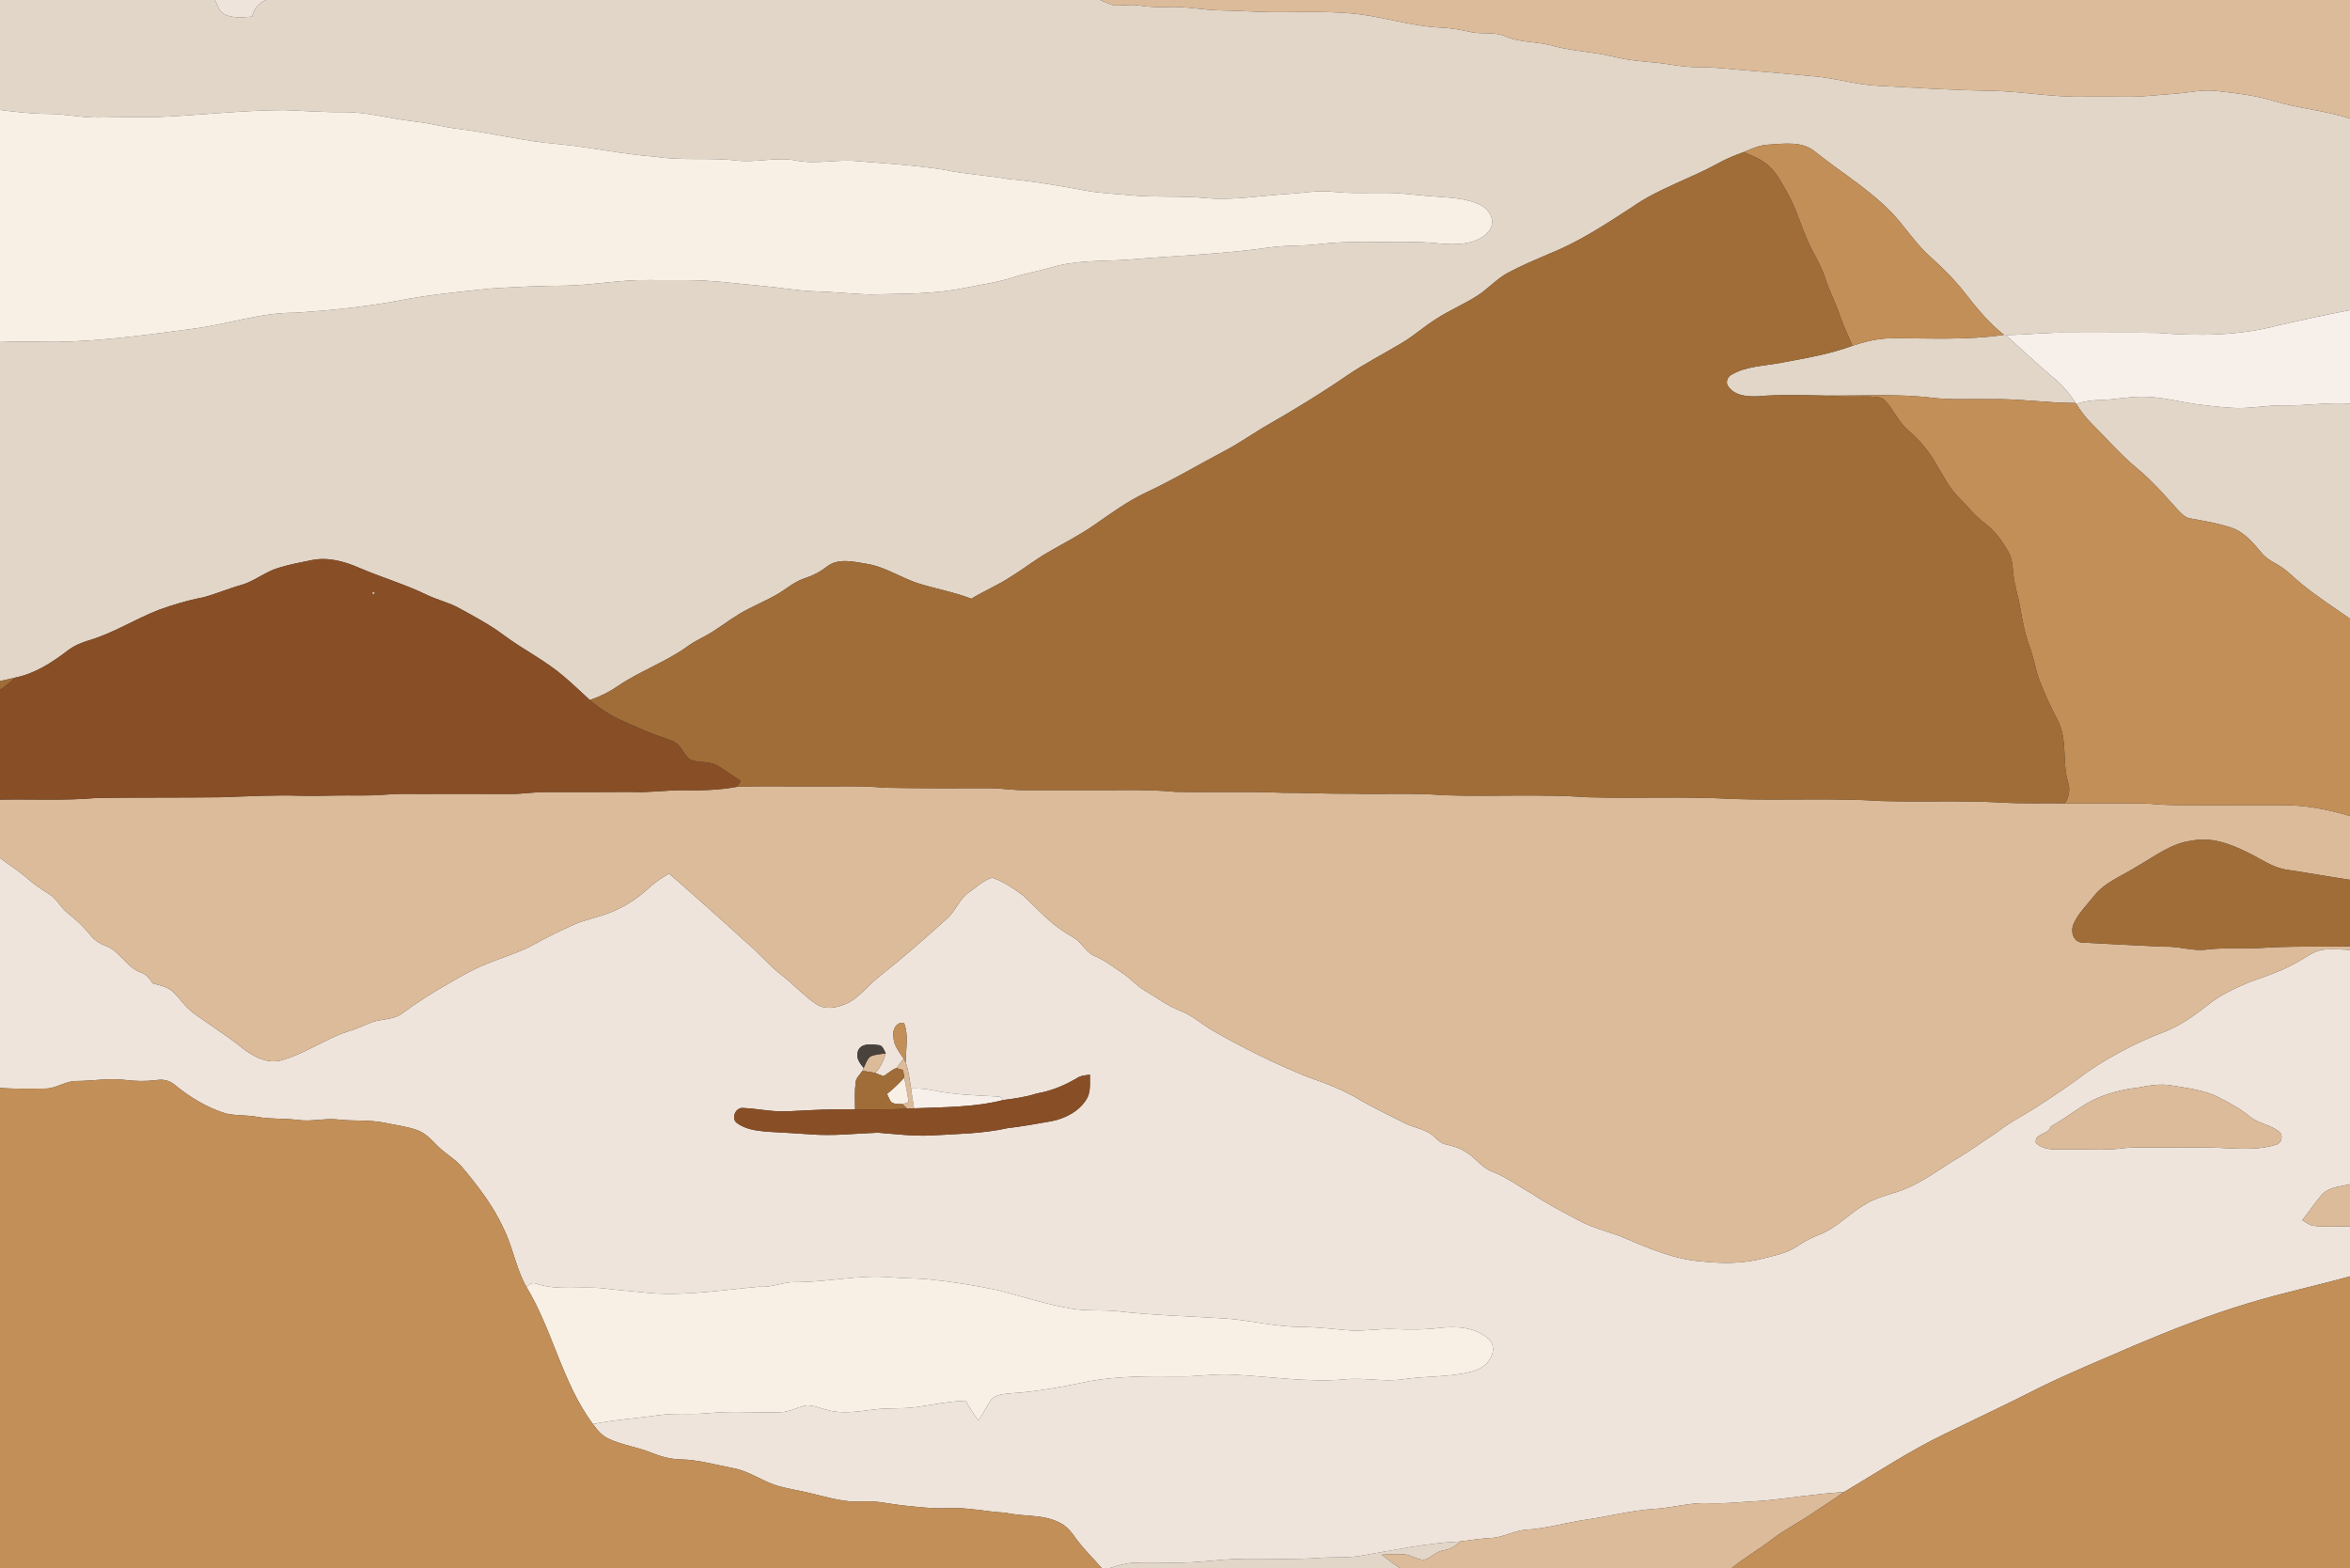 <?xml version="1.0" encoding="UTF-8" ?>
<!DOCTYPE svg PUBLIC "-//W3C//DTD SVG 1.1//EN" "http://www.w3.org/Graphics/SVG/1.1/DTD/svg11.dtd">
<svg width="1250pt" height="834pt" viewBox="0 0 1250 834" version="1.1" xmlns="http://www.w3.org/2000/svg">
<rect x="0" y="0" width="1250" height="834" fill="#333333" stroke="none"/>
<g id="#e2d6c8ff">
<path fill="#e2d6c8" opacity="1.00" d=" M 0.00 0.00 L 114.33 0.00 C 115.81 2.61 116.40 6.22 119.40 7.60 C 123.97 9.85 129.25 9.19 134.15 8.84 C 134.95 4.74 137.67 1.51 141.56 0.00 L 585.28 0.00 C 587.83 1.02 590.27 2.48 593.03 2.91 C 597.36 3.09 601.71 2.14 606.03 2.94 C 611.31 3.81 616.66 3.86 622.00 3.69 C 631.02 3.36 639.91 5.37 648.92 5.51 C 655.98 5.66 663.04 5.95 670.09 6.30 C 686.09 6.81 702.12 5.70 718.09 7.07 C 734.24 8.32 749.74 13.88 765.95 14.65 C 771.41 14.85 776.78 15.82 782.11 17.01 C 788.22 18.42 794.77 16.72 800.66 19.29 C 809.03 23.03 818.49 21.87 827.13 24.69 C 834.27 26.50 841.61 27.27 848.89 28.33 C 853.92 29.05 858.84 30.37 863.83 31.33 C 871.81 32.85 879.98 32.93 887.99 34.26 C 893.27 35.14 898.60 35.77 903.97 35.73 C 913.05 35.68 922.05 36.97 931.09 37.61 C 941.95 38.43 952.79 39.54 963.65 40.46 C 975.58 41.30 987.09 45.09 999.07 45.63 C 1018.71 46.67 1038.35 47.97 1058.03 48.25 C 1075.06 48.47 1091.92 51.87 1108.98 51.41 C 1116.66 51.31 1124.35 51.43 1132.04 51.45 C 1140.05 51.49 1148.02 50.46 1156.01 49.91 C 1163.64 49.46 1171.21 47.47 1178.89 48.37 C 1189.40 49.56 1199.99 50.71 1210.13 53.89 C 1223.20 57.89 1237.04 58.70 1250.00 63.09 L 1250.00 164.95 C 1237.28 167.37 1224.63 170.12 1212.01 172.99 C 1191.20 178.62 1169.38 178.84 1148.02 177.07 C 1132.01 176.81 1115.98 177.12 1099.96 176.96 C 1088.90 176.72 1077.91 178.14 1066.86 178.19 C 1075.43 185.95 1083.86 193.87 1092.72 201.31 C 1097.16 205.04 1100.96 209.48 1104.08 214.36 C 1088.68 214.37 1073.39 211.91 1057.99 212.30 C 1047.93 212.08 1037.84 212.80 1027.83 211.57 C 1008.92 209.29 989.82 210.58 970.83 210.40 C 958.90 210.19 946.94 209.74 935.03 210.76 C 929.50 211.01 922.76 210.55 919.31 205.55 C 917.61 203.58 918.91 200.31 921.09 199.25 C 928.98 194.70 938.34 194.70 947.07 193.01 C 959.98 190.60 973.04 188.48 985.40 183.89 C 992.06 181.70 998.96 179.96 1006.02 179.95 C 1026.01 179.80 1046.13 181.09 1065.99 178.09 C 1057.67 171.69 1051.15 163.44 1044.73 155.25 C 1039.32 148.39 1033.08 142.26 1026.61 136.42 C 1020.77 131.17 1016.12 124.83 1011.20 118.77 C 998.60 103.13 980.91 93.05 965.43 80.65 C 958.62 74.94 949.15 76.40 940.98 76.90 C 936.20 77.06 931.82 79.07 927.49 80.88 C 922.85 82.61 918.22 84.42 913.90 86.85 C 898.93 95.14 882.28 100.22 868.19 110.11 C 854.02 119.31 839.79 128.74 824.00 134.99 C 816.62 138.20 809.17 141.28 802.07 145.09 C 795.90 148.38 791.35 153.89 785.43 157.53 C 778.42 161.96 770.71 165.17 763.78 169.73 C 757.45 173.67 751.91 178.76 745.46 182.53 C 735.65 188.41 725.41 193.60 715.98 200.10 C 702.61 209.26 688.76 217.71 674.70 225.77 C 666.90 230.20 659.64 235.51 651.68 239.66 C 637.73 247.03 624.15 255.12 609.86 261.83 C 599.94 266.44 591.08 272.94 582.14 279.16 C 574.37 284.60 565.87 288.85 557.68 293.61 C 550.75 297.56 544.51 302.56 537.71 306.70 C 531.03 311.22 523.50 314.20 516.67 318.46 C 507.89 315.03 498.57 313.38 489.59 310.62 C 479.78 307.76 471.22 301.49 461.00 299.89 C 453.98 298.74 445.64 296.57 439.58 301.55 C 436.22 304.19 432.42 306.16 428.35 307.45 C 422.45 309.29 417.90 313.63 412.57 316.57 C 406.11 320.21 399.15 322.91 392.83 326.80 C 386.85 330.43 381.41 334.89 375.23 338.20 C 372.22 339.82 369.15 341.36 366.34 343.33 C 354.69 351.92 340.78 356.69 328.81 364.78 C 324.19 368.02 319.10 370.52 313.75 372.33 C 309.19 368.19 304.79 363.88 300.08 359.91 C 290.26 351.39 278.48 345.64 268.09 337.91 C 260.69 332.35 252.50 328.01 244.41 323.56 C 238.82 320.43 232.48 319.05 226.74 316.25 C 215.18 310.65 202.78 307.08 191.01 301.98 C 183.14 298.58 174.36 296.15 165.78 297.93 C 159.82 299.14 153.82 300.23 148.01 302.06 C 141.04 304.15 135.37 309.13 128.35 311.13 C 121.47 313.04 114.89 315.91 107.99 317.75 C 99.94 319.24 92.09 321.61 84.41 324.41 C 71.90 329.22 60.50 336.68 47.59 340.50 C 43.49 341.71 39.46 343.36 36.05 345.99 C 27.60 352.45 18.42 358.41 7.82 360.47 C 5.22 361.09 2.62 361.71 0.00 362.23 L 0.00 181.94 C 10.00 181.46 20.01 181.83 30.01 181.86 C 54.51 181.48 78.79 177.98 103.04 174.82 C 121.10 172.47 138.65 166.21 157.00 166.35 C 175.11 165.17 193.19 163.36 211.06 160.07 C 227.68 156.79 244.56 155.18 261.40 153.43 C 274.60 152.62 287.82 151.96 301.05 151.93 C 315.76 151.69 330.28 148.65 345.01 148.98 C 351.68 149.01 358.34 149.01 365.01 149.00 C 378.77 148.97 392.41 150.94 406.09 152.15 C 415.39 152.95 424.59 154.75 433.94 154.96 C 443.63 155.23 453.27 156.39 462.96 156.60 C 479.68 156.20 496.57 156.56 513.05 153.18 C 521.59 151.36 530.31 150.30 538.64 147.60 C 545.63 145.24 552.95 144.11 560.02 142.03 C 572.66 138.35 585.94 138.99 598.93 138.21 C 624.51 135.99 650.23 135.26 675.67 131.58 C 684.07 130.35 692.61 130.96 701.03 129.91 C 717.94 127.81 735.00 129.07 751.99 128.72 C 762.44 128.47 773.16 131.62 783.41 128.43 C 787.69 127.02 792.38 124.37 793.51 119.65 C 794.51 115.03 791.11 110.71 787.10 108.84 C 780.23 105.58 772.44 105.24 764.98 104.64 C 755.97 104.17 747.03 102.65 737.99 102.59 C 728.34 102.48 718.65 103.05 709.03 102.00 C 700.98 101.10 692.99 102.72 684.98 103.14 C 670.34 104.10 655.70 106.71 641.00 105.32 C 628.01 104.04 614.94 105.14 601.95 103.90 C 593.86 103.09 585.69 102.90 577.68 101.41 C 563.90 98.87 550.08 96.40 536.12 95.18 C 524.79 93.23 513.27 92.68 502.01 90.26 C 486.78 87.86 471.35 86.96 455.99 85.70 C 445.21 84.64 434.38 87.46 423.66 85.42 C 413.04 83.29 402.35 86.64 391.68 85.37 C 377.46 83.65 363.07 85.62 348.88 83.37 C 331.24 82.11 313.95 78.23 296.36 76.56 C 279.04 75.22 262.17 70.80 244.95 68.71 C 236.67 67.76 228.61 65.53 220.33 64.59 C 207.85 63.24 195.66 59.55 183.02 59.64 C 172.32 59.79 161.66 58.92 150.98 58.55 C 127.59 58.62 104.33 61.60 80.97 62.35 C 71.64 62.26 62.31 62.37 52.97 62.53 C 43.92 62.74 35.03 60.58 25.99 60.57 C 17.28 60.58 8.63 59.56 0.00 58.47 L 0.00 0.00 Z" />
<path fill="#e2d6c8" opacity="1.00" d=" M 1117.00 212.75 C 1124.71 212.60 1132.31 210.91 1140.04 211.02 C 1149.51 211.03 1158.68 213.64 1168.01 214.93 C 1174.31 215.81 1180.64 216.49 1187.00 216.90 C 1196.38 217.59 1205.66 215.42 1215.04 215.59 C 1226.72 215.90 1238.32 213.85 1250.00 214.74 L 1250.00 329.08 C 1241.36 323.08 1232.54 317.31 1224.35 310.68 C 1219.92 307.12 1216.07 302.78 1211.01 300.07 C 1207.82 298.36 1204.69 296.38 1202.46 293.47 C 1198.26 288.38 1193.66 283.13 1187.30 280.80 C 1180.06 278.35 1172.50 277.06 1165.00 275.74 C 1162.07 275.25 1160.07 272.89 1158.15 270.87 C 1151.34 263.34 1144.67 255.63 1136.82 249.16 C 1127.89 241.80 1120.34 232.99 1112.17 224.85 C 1109.18 221.86 1106.65 218.45 1104.42 214.88 C 1108.46 213.46 1112.72 212.84 1117.00 212.75 Z" />
<path fill="#e2d6c8" opacity="1.00" d=" M 724.33 827.43 C 741.62 824.48 758.83 820.71 776.40 819.93 C 774.19 822.41 771.34 824.15 768.00 824.57 C 764.06 825.17 761.37 828.50 757.67 829.65 C 753.84 829.71 750.58 827.01 746.79 826.71 C 742.82 826.49 738.86 826.81 734.91 826.90 C 738.07 829.29 741.16 831.82 744.49 834.00 L 590.37 834.00 C 594.48 832.78 598.61 831.41 602.94 831.26 C 613.29 830.78 623.65 831.50 634.00 830.96 C 641.69 830.57 649.34 829.51 657.03 829.22 C 672.16 828.76 687.33 829.74 702.44 828.56 C 709.73 828.11 717.10 828.71 724.33 827.43 Z" />
</g>
<g id="#eee4dbff">
<path fill="#eee4db" opacity="1.00" d=" M 114.33 0.00 L 141.56 0.00 C 137.67 1.51 134.95 4.74 134.15 8.84 C 129.25 9.19 123.97 9.85 119.40 7.60 C 116.40 6.22 115.81 2.61 114.33 0.00 Z" />
<path fill="#eee4db" opacity="1.00" d=" M 0.00 456.35 C 4.63 459.96 9.73 462.95 14.13 466.87 C 17.89 470.21 22.05 473.03 26.32 475.67 C 30.43 478.19 32.36 482.93 36.18 485.81 C 40.48 489.13 44.46 492.85 47.86 497.10 C 49.94 499.87 52.84 501.85 56.08 503.03 C 63.78 505.74 67.17 514.42 74.84 517.21 C 77.75 518.19 79.67 520.58 81.28 523.06 C 84.87 524.08 88.81 524.70 91.71 527.27 C 95.78 530.89 98.56 535.79 103.04 538.98 C 111.35 544.97 120.05 550.42 128.09 556.79 C 134.10 561.68 141.94 566.20 149.94 563.90 C 162.42 560.42 173.04 552.44 185.35 548.54 C 189.11 547.40 192.74 545.88 196.32 544.29 C 201.96 541.68 208.85 542.87 213.97 538.99 C 221.70 533.21 229.92 528.13 238.27 523.30 C 244.46 519.69 250.69 516.10 257.30 513.30 C 266.22 509.50 275.68 506.97 284.19 502.25 C 290.92 498.48 297.88 495.15 304.90 491.95 C 311.39 488.99 318.53 487.92 325.09 485.15 C 332.31 482.22 338.95 477.95 344.70 472.69 C 348.07 469.55 351.86 466.89 355.89 464.66 C 369.73 476.64 383.37 488.85 396.91 501.18 C 403.61 506.71 409.07 513.57 416.00 518.84 C 422.17 523.64 427.47 529.51 433.94 533.93 C 438.66 537.29 444.96 536.16 449.91 533.95 C 457.02 530.84 461.51 524.19 467.52 519.56 C 479.93 509.72 491.89 499.32 503.64 488.69 C 508.30 484.60 510.26 478.19 515.45 474.60 C 519.45 471.85 523.07 468.10 527.87 466.85 C 533.92 468.93 539.31 472.70 544.43 476.48 C 551.30 482.99 557.68 490.16 565.66 495.37 C 568.62 497.34 571.95 498.85 574.44 501.46 C 576.90 504.09 579.04 507.24 582.54 508.61 C 587.92 510.89 592.46 514.58 597.31 517.76 C 601.47 520.50 604.71 524.44 609.04 526.95 C 615.22 530.48 620.87 534.96 627.57 537.52 C 633.51 539.77 638.36 543.95 643.66 547.33 C 660.51 557.11 678.03 565.76 696.12 573.02 C 705.65 576.30 715.09 579.98 723.74 585.22 C 731.19 589.61 739.08 593.19 746.74 597.18 C 752.10 599.96 758.71 600.45 763.15 604.85 C 764.89 606.39 766.60 608.21 769.00 608.66 C 772.84 609.55 776.74 610.58 780.00 612.91 C 784.97 615.91 788.33 621.17 793.89 623.26 C 801.46 626.11 807.91 631.08 814.94 634.98 C 822.89 640.38 831.51 644.66 839.95 649.23 C 846.81 652.89 854.37 654.83 861.66 657.44 C 875.85 663.49 890.35 670.01 905.97 671.01 C 916.42 672.09 927.13 672.11 937.37 669.47 C 943.72 667.81 950.42 666.65 955.94 662.87 C 959.57 660.37 963.48 658.30 967.61 656.74 C 977.04 653.22 983.68 645.19 992.41 640.44 C 999.26 636.13 1007.47 635.11 1014.76 631.79 C 1023.46 627.99 1031.15 622.34 1039.14 617.30 C 1047.17 612.76 1054.54 607.21 1062.28 602.21 C 1069.29 596.63 1077.40 592.74 1084.84 587.80 C 1093.72 582.13 1102.36 576.11 1110.79 569.80 C 1123.31 561.39 1136.76 554.33 1150.87 548.98 C 1159.35 545.72 1166.86 540.45 1173.95 534.86 C 1180.77 529.20 1188.97 525.60 1197.05 522.13 C 1205.74 519.17 1214.48 516.16 1222.43 511.48 C 1227.10 509.01 1231.43 505.21 1236.95 505.02 C 1241.30 504.77 1245.65 505.07 1250.00 505.20 L 1250.00 629.84 C 1245.00 631.19 1239.10 631.19 1235.32 635.21 C 1231.40 639.51 1228.25 644.42 1224.63 648.96 C 1226.61 650.14 1228.50 651.80 1230.92 652.03 C 1237.25 652.71 1243.64 652.19 1250.00 652.31 L 1250.00 678.88 C 1232.05 683.88 1213.80 687.72 1195.97 693.16 C 1175.14 699.38 1154.88 707.36 1134.87 715.83 C 1118.21 723.14 1101.32 729.93 1085.00 737.98 C 1068.14 746.62 1050.96 754.61 1033.93 762.92 C 1015.47 771.84 998.38 783.22 980.77 793.65 C 966.28 794.41 951.96 796.93 937.52 798.26 C 927.68 798.71 917.87 799.94 908.00 799.51 C 898.58 799.17 889.47 802.05 880.11 802.56 C 867.88 803.32 856.01 806.51 843.92 808.26 C 833.23 809.79 822.82 812.95 812.02 813.65 C 805.41 813.97 799.60 817.82 792.98 818.04 C 787.42 818.36 781.91 819.19 776.40 819.93 C 758.83 820.71 741.62 824.48 724.33 827.43 C 717.10 828.71 709.73 828.11 702.44 828.56 C 687.33 829.74 672.16 828.76 657.03 829.22 C 649.34 829.51 641.69 830.57 634.00 830.96 C 623.65 831.50 613.29 830.78 602.94 831.26 C 598.61 831.41 594.48 832.78 590.37 834.00 L 585.99 834.00 C 581.50 828.81 576.49 824.07 572.46 818.50 C 570.02 815.01 567.30 811.47 563.29 809.72 C 554.44 805.23 544.24 806.84 534.84 804.58 C 524.51 804.11 514.33 801.59 503.96 802.17 C 495.81 802.51 487.69 801.47 479.60 800.65 C 472.76 799.87 465.97 798.09 459.03 798.64 C 449.45 799.33 440.19 796.35 430.99 794.19 C 425.50 792.81 419.87 792.04 414.42 790.51 C 405.94 788.21 398.77 782.48 390.04 780.91 C 380.73 779.15 371.53 776.44 362.00 776.23 C 356.58 776.12 351.33 774.69 346.35 772.64 C 338.97 769.63 330.92 768.62 323.69 765.24 C 320.17 763.62 317.64 760.56 315.41 757.49 C 326.82 755.09 338.49 754.48 350.00 752.76 C 355.62 751.95 361.31 752.00 366.97 752.08 C 372.98 752.17 378.96 751.36 384.97 751.14 C 394.97 750.81 404.99 751.47 414.99 751.15 C 419.99 751.15 424.31 748.26 429.14 747.49 C 432.90 747.46 436.41 749.10 440.02 749.96 C 448.19 752.24 456.71 750.68 464.96 749.71 C 472.40 748.72 479.96 749.48 487.40 748.42 C 496.15 747.20 504.84 745.29 513.70 745.04 C 515.65 748.69 517.88 752.17 520.37 755.48 C 523.04 751.97 524.82 747.89 527.34 744.29 C 530.06 741.53 534.32 741.52 537.93 741.06 C 552.00 740.24 565.85 737.46 579.62 734.61 C 595.24 731.89 611.15 731.93 626.95 732.08 C 636.32 732.29 645.63 730.64 655.00 731.11 C 675.00 732.01 694.95 735.40 715.00 733.71 C 725.55 732.51 736.11 735.25 746.65 733.58 C 758.62 731.79 770.92 732.62 782.70 729.55 C 786.71 728.58 790.62 726.35 792.69 722.66 C 794.63 719.49 794.90 714.81 791.85 712.23 C 784.98 705.86 774.84 705.33 766.00 706.27 C 758.04 707.30 750.01 707.26 742.01 706.94 C 733.27 706.50 724.58 708.39 715.86 707.47 C 707.60 706.69 699.33 705.79 691.02 705.77 C 678.67 705.61 666.61 702.64 654.35 701.51 C 634.20 700.06 613.95 699.74 593.86 697.38 C 585.93 696.65 577.90 697.38 570.01 696.09 C 556.71 693.82 543.83 689.65 530.81 686.24 C 518.55 683.67 506.16 681.65 493.69 680.43 C 487.09 679.85 480.45 679.94 473.86 679.38 C 456.86 677.81 440.04 682.06 423.06 681.94 C 416.56 681.72 410.54 684.98 403.98 684.36 C 385.04 686.06 366.07 689.12 346.99 687.87 C 338.31 686.92 329.59 686.28 320.92 685.26 C 309.06 683.95 296.83 686.64 285.29 682.81 C 283.22 681.85 281.50 683.21 280.02 684.51 C 274.43 674.71 272.83 663.29 267.78 653.25 C 262.26 641.14 254.02 630.58 245.52 620.45 C 241.58 615.98 236.15 613.19 232.09 608.85 C 229.11 605.77 226.02 602.54 221.88 601.08 C 216.36 599.10 210.48 598.45 204.77 597.23 C 196.68 595.49 188.35 596.40 180.17 595.47 C 172.96 594.60 165.77 596.70 158.56 595.69 C 151.37 594.73 144.07 595.37 136.92 594.05 C 131.29 592.96 125.46 593.53 119.88 592.19 C 109.98 589.04 100.95 583.57 92.95 577.00 C 90.24 574.64 86.63 573.88 83.14 574.50 C 77.59 575.19 71.98 575.10 66.43 574.39 C 57.96 573.33 49.50 574.94 41.03 574.97 C 35.01 574.74 30.00 579.03 24.02 578.98 C 16.01 578.98 7.98 579.32 0.00 578.60 L 0.00 456.35 M 475.27 551.12 C 475.08 555.82 478.30 559.39 480.65 563.10 C 479.40 564.77 478.15 566.44 476.89 568.11 C 474.22 568.84 472.33 571.20 469.84 572.37 C 468.40 571.88 467.03 571.20 465.59 570.73 C 468.31 567.76 470.08 564.12 471.15 560.27 C 470.15 558.50 469.57 555.82 467.05 555.85 C 463.41 555.32 457.71 554.81 456.31 559.21 C 455.14 562.52 457.30 565.63 459.41 567.98 C 459.25 568.39 458.93 569.20 458.76 569.60 C 457.37 571.58 455.23 573.34 455.10 575.93 C 454.53 580.62 454.80 585.35 454.81 590.07 C 443.17 589.73 431.57 590.46 419.96 591.04 C 411.59 591.66 403.38 589.66 395.07 589.30 C 391.22 589.06 388.80 594.76 391.87 597.25 C 396.42 600.72 402.38 601.40 407.90 601.94 C 415.58 602.37 423.27 602.78 430.95 603.33 C 442.95 604.35 454.95 602.88 466.93 602.46 C 476.29 603.21 485.66 604.36 495.07 603.96 C 508.74 603.12 522.56 603.04 535.99 600.04 C 543.88 599.12 551.69 597.69 559.51 596.32 C 566.71 594.84 573.88 591.18 577.86 584.77 C 580.38 580.88 579.61 576.02 579.76 571.63 C 577.27 571.89 574.71 572.12 572.59 573.59 C 566.02 577.43 558.93 580.36 551.40 581.61 C 545.63 583.52 539.64 584.30 533.65 585.09 C 533.07 583.94 532.20 583.32 531.04 583.23 C 519.35 582.59 507.54 582.36 496.04 579.88 C 492.29 579.07 488.43 578.88 484.60 578.91 C 483.82 574.27 483.36 569.52 481.77 565.08 C 481.75 558.16 483.47 550.80 480.90 544.18 C 476.99 543.10 474.48 547.78 475.27 551.12 M 1136.97 578.55 C 1128.78 579.45 1120.72 581.62 1113.27 585.12 C 1105.42 589.29 1098.44 594.88 1090.73 599.29 C 1089.60 603.70 1082.01 602.64 1082.94 607.90 C 1086.60 611.53 1092.12 611.48 1096.92 611.30 C 1107.98 610.91 1119.12 612.19 1130.12 610.63 C 1136.73 610.03 1143.37 610.41 1150.00 610.30 C 1161.32 610.46 1172.65 610.03 1183.96 610.68 C 1192.90 611.06 1202.19 611.61 1210.82 608.78 C 1213.83 607.98 1214.64 603.68 1212.15 601.81 C 1207.68 598.18 1201.49 597.72 1197.00 594.09 C 1191.94 589.89 1186.10 586.79 1180.32 583.72 C 1172.52 579.70 1163.66 578.82 1155.14 577.35 C 1149.05 576.25 1142.94 577.41 1136.97 578.55 Z" />
</g>
<g id="#dcbb9aff">
<path fill="#dcbb9a" opacity="1.00" d=" M 585.28 0.00 L 1250.00 0.00 L 1250.00 63.09 C 1237.04 58.70 1223.20 57.89 1210.13 53.89 C 1199.99 50.71 1189.40 49.56 1178.89 48.37 C 1171.21 47.47 1163.64 49.46 1156.01 49.91 C 1148.02 50.46 1140.05 51.49 1132.04 51.45 C 1124.35 51.43 1116.66 51.31 1108.98 51.41 C 1091.92 51.87 1075.06 48.47 1058.03 48.25 C 1038.35 47.97 1018.71 46.67 999.07 45.63 C 987.09 45.09 975.58 41.30 963.65 40.46 C 952.79 39.54 941.95 38.43 931.09 37.61 C 922.05 36.97 913.05 35.68 903.97 35.73 C 898.60 35.77 893.27 35.14 887.99 34.26 C 879.98 32.93 871.81 32.85 863.83 31.33 C 858.84 30.37 853.92 29.05 848.89 28.33 C 841.61 27.27 834.27 26.50 827.13 24.69 C 818.49 21.87 809.03 23.03 800.66 19.29 C 794.77 16.72 788.22 18.42 782.11 17.01 C 776.78 15.82 771.41 14.85 765.95 14.65 C 749.74 13.88 734.24 8.32 718.09 7.07 C 702.12 5.70 686.09 6.81 670.09 6.30 C 663.04 5.95 655.98 5.66 648.92 5.51 C 639.91 5.37 631.02 3.36 622.00 3.69 C 616.66 3.86 611.31 3.81 606.03 2.94 C 601.71 2.14 597.36 3.09 593.03 2.91 C 590.27 2.48 587.83 1.02 585.28 0.00 Z" />
<path fill="#dcbb9a" opacity="1.00" d=" M 198.04 315.05 C 201.01 313.49 198.18 318.38 198.04 315.05 Z" />
<path fill="#dcbb9a" opacity="1.00" d=" M 363.00 420.30 C 372.72 420.53 382.46 420.28 392.04 418.48 C 405.01 417.97 418.01 418.37 430.99 418.28 C 444.32 418.43 457.67 417.76 470.96 418.99 C 489.31 419.33 507.66 419.28 526.01 419.24 C 532.37 419.17 538.66 420.35 545.03 420.28 C 555.67 420.23 566.31 420.28 576.95 420.26 C 592.98 420.48 609.06 419.62 625.04 421.16 C 644.00 421.57 662.98 420.83 681.94 421.65 C 694.61 421.66 707.27 422.30 719.95 422.17 C 735.95 422.58 751.99 421.63 767.96 422.97 C 793.63 423.81 819.35 422.22 845.00 424.06 C 870.65 424.75 896.34 423.50 921.98 424.96 C 948.30 425.87 974.67 424.35 1000.97 426.06 C 1021.96 426.69 1042.99 425.68 1063.97 426.83 C 1075.42 427.57 1086.89 427.11 1098.35 427.27 C 1113.24 427.44 1128.14 427.04 1143.02 427.45 C 1153.65 428.58 1164.34 428.16 1175.01 428.29 C 1187.69 428.28 1200.36 428.31 1213.04 428.27 C 1225.58 428.03 1238.03 430.49 1250.00 434.04 L 1250.00 467.96 C 1238.82 466.29 1227.70 464.28 1216.53 462.61 C 1208.82 461.55 1202.53 456.72 1195.69 453.47 C 1186.55 448.91 1176.27 444.99 1165.91 447.15 C 1154.92 448.40 1146.13 455.56 1136.79 460.78 C 1128.94 465.84 1119.62 469.12 1113.71 476.70 C 1110.06 481.44 1105.52 485.67 1103.05 491.20 C 1101.23 495.04 1102.52 500.93 1107.44 501.34 C 1121.96 502.13 1136.51 502.84 1151.04 503.54 C 1158.78 503.12 1166.32 506.15 1174.06 505.03 C 1183.00 503.94 1192.02 504.81 1200.99 504.31 C 1217.30 503.12 1233.68 503.65 1250.00 503.36 L 1250.00 505.20 C 1245.65 505.07 1241.30 504.77 1236.95 505.02 C 1231.43 505.21 1227.10 509.01 1222.43 511.48 C 1214.48 516.16 1205.74 519.17 1197.05 522.13 C 1188.97 525.60 1180.77 529.20 1173.95 534.86 C 1166.86 540.45 1159.35 545.72 1150.87 548.98 C 1136.76 554.33 1123.31 561.39 1110.79 569.80 C 1102.36 576.11 1093.72 582.13 1084.84 587.80 C 1077.40 592.74 1069.29 596.63 1062.28 602.21 C 1054.54 607.21 1047.17 612.76 1039.14 617.30 C 1031.15 622.34 1023.46 627.99 1014.76 631.79 C 1007.47 635.11 999.26 636.13 992.41 640.44 C 983.68 645.19 977.04 653.22 967.61 656.74 C 963.48 658.30 959.57 660.37 955.94 662.87 C 950.42 666.65 943.72 667.81 937.37 669.47 C 927.13 672.11 916.42 672.09 905.97 671.01 C 890.35 670.01 875.85 663.49 861.66 657.44 C 854.37 654.83 846.81 652.89 839.95 649.23 C 831.51 644.66 822.89 640.38 814.94 634.98 C 807.91 631.08 801.46 626.11 793.89 623.26 C 788.33 621.17 784.97 615.91 780.00 612.91 C 776.74 610.58 772.84 609.55 769.00 608.66 C 766.60 608.21 764.89 606.39 763.15 604.85 C 758.71 600.45 752.10 599.96 746.74 597.18 C 739.08 593.19 731.19 589.61 723.74 585.22 C 715.09 579.98 705.65 576.30 696.12 573.02 C 678.03 565.76 660.51 557.11 643.66 547.33 C 638.36 543.95 633.51 539.77 627.57 537.52 C 620.87 534.96 615.22 530.48 609.04 526.95 C 604.71 524.44 601.47 520.50 597.31 517.76 C 592.46 514.58 587.92 510.89 582.54 508.61 C 579.04 507.24 576.90 504.09 574.44 501.46 C 571.95 498.85 568.62 497.34 565.66 495.37 C 557.68 490.16 551.30 482.99 544.43 476.48 C 539.31 472.70 533.92 468.93 527.87 466.85 C 523.07 468.10 519.45 471.85 515.45 474.60 C 510.26 478.19 508.30 484.60 503.64 488.69 C 491.89 499.32 479.93 509.72 467.52 519.56 C 461.51 524.19 457.02 530.84 449.91 533.95 C 444.96 536.16 438.66 537.29 433.94 533.93 C 427.47 529.51 422.17 523.64 416.00 518.84 C 409.07 513.57 403.61 506.71 396.91 501.18 C 383.37 488.85 369.73 476.64 355.89 464.66 C 351.86 466.89 348.07 469.55 344.70 472.69 C 338.95 477.95 332.31 482.22 325.09 485.15 C 318.53 487.92 311.39 488.99 304.90 491.95 C 297.88 495.15 290.92 498.48 284.19 502.25 C 275.68 506.97 266.22 509.50 257.30 513.30 C 250.69 516.10 244.46 519.69 238.27 523.30 C 229.92 528.13 221.70 533.21 213.97 538.99 C 208.85 542.87 201.96 541.68 196.32 544.29 C 192.74 545.88 189.11 547.40 185.35 548.54 C 173.04 552.44 162.42 560.42 149.94 563.90 C 141.94 566.20 134.10 561.68 128.09 556.79 C 120.05 550.42 111.35 544.97 103.04 538.98 C 98.56 535.79 95.78 530.89 91.71 527.27 C 88.81 524.70 84.87 524.08 81.28 523.06 C 79.67 520.58 77.75 518.19 74.84 517.21 C 67.17 514.42 63.78 505.74 56.08 503.03 C 52.84 501.85 49.94 499.87 47.86 497.10 C 44.46 492.85 40.48 489.13 36.18 485.81 C 32.36 482.93 30.43 478.19 26.32 475.67 C 22.05 473.03 17.89 470.21 14.13 466.87 C 9.73 462.95 4.63 459.96 0.00 456.35 L 0.00 425.31 C 17.12 424.99 34.28 425.95 51.36 424.42 C 73.58 424.09 95.82 424.32 118.05 424.04 C 132.03 423.56 146.03 422.77 160.03 423.24 C 166.33 423.42 172.63 423.24 178.94 423.12 C 187.64 422.95 196.37 423.42 205.05 422.65 C 211.36 422.08 217.70 422.27 224.03 422.29 C 240.02 422.18 256.00 422.33 271.99 422.31 C 278.36 422.29 284.67 421.18 291.05 421.30 C 306.05 421.35 321.05 421.29 336.04 421.22 C 345.05 421.69 354.00 420.30 363.00 420.30 Z" />
<path fill="#dcbb9a" opacity="1.00" d=" M 462.86 562.00 C 465.41 560.73 468.38 560.75 471.15 560.27 C 470.08 564.12 468.31 567.76 465.59 570.73 C 463.34 570.17 461.04 569.91 458.76 569.60 C 458.93 569.20 459.25 568.39 459.41 567.98 C 460.38 565.91 461.12 563.57 462.86 562.00 Z" />
<path fill="#dcbb9a" opacity="1.00" d=" M 480.65 563.10 C 480.93 563.60 481.49 564.58 481.77 565.08 C 483.36 569.52 483.82 574.27 484.60 578.91 C 485.08 582.44 485.60 585.98 486.23 589.50 C 484.98 589.57 483.75 589.64 482.52 589.71 C 481.74 588.85 480.93 588.02 480.10 587.23 C 481.19 586.97 482.24 586.59 483.25 586.10 C 482.69 581.75 481.79 577.46 480.97 573.16 C 480.77 571.82 480.54 570.48 480.38 569.16 C 479.22 568.79 478.05 568.44 476.89 568.11 C 478.15 566.44 479.40 564.77 480.65 563.10 Z" />
<path fill="#dcbb9a" opacity="1.00" d=" M 1136.97 578.55 C 1142.94 577.41 1149.05 576.25 1155.14 577.35 C 1163.66 578.82 1172.52 579.70 1180.32 583.72 C 1186.10 586.79 1191.94 589.89 1197.00 594.09 C 1201.49 597.72 1207.68 598.18 1212.15 601.81 C 1214.64 603.68 1213.83 607.98 1210.82 608.78 C 1202.19 611.61 1192.90 611.06 1183.96 610.68 C 1172.65 610.03 1161.32 610.46 1150.00 610.30 C 1143.37 610.41 1136.73 610.03 1130.12 610.63 C 1119.12 612.19 1107.98 610.91 1096.92 611.30 C 1092.12 611.48 1086.60 611.53 1082.94 607.90 C 1082.01 602.64 1089.60 603.70 1090.73 599.29 C 1098.44 594.88 1105.42 589.29 1113.27 585.12 C 1120.72 581.62 1128.78 579.45 1136.97 578.55 Z" />
<path fill="#dcbb9a" opacity="1.00" d=" M 1235.32 635.21 C 1239.10 631.19 1245.00 631.19 1250.00 629.84 L 1250.00 652.31 C 1243.64 652.19 1237.25 652.71 1230.92 652.03 C 1228.50 651.80 1226.61 650.14 1224.63 648.96 C 1228.25 644.42 1231.40 639.51 1235.32 635.21 Z" />
<path fill="#dcbb9a" opacity="1.00" d=" M 937.52 798.26 C 951.96 796.93 966.28 794.41 980.77 793.65 C 975.54 797.54 969.92 800.85 964.57 804.56 C 957.42 809.50 949.58 813.38 942.67 818.66 C 935.71 824.06 928.01 828.43 921.17 834.00 L 744.49 834.00 C 741.16 831.82 738.07 829.29 734.91 826.90 C 738.86 826.81 742.82 826.49 746.79 826.71 C 750.58 827.01 753.84 829.71 757.67 829.65 C 761.37 828.50 764.06 825.17 768.00 824.57 C 771.34 824.15 774.19 822.41 776.40 819.93 C 781.91 819.19 787.42 818.36 792.98 818.04 C 799.60 817.82 805.41 813.97 812.02 813.65 C 822.82 812.95 833.23 809.79 843.92 808.26 C 856.01 806.51 867.88 803.32 880.11 802.56 C 889.47 802.05 898.58 799.17 908.00 799.51 C 917.87 799.94 927.68 798.71 937.52 798.26 Z" />
</g>
<g id="#f8f0e5ff">
<path fill="#f8f0e5" opacity="1.00" d=" M 0.00 58.47 C 8.63 59.56 17.28 60.58 25.99 60.57 C 35.03 60.58 43.92 62.74 52.97 62.53 C 62.31 62.37 71.64 62.26 80.97 62.35 C 104.33 61.60 127.59 58.62 150.98 58.55 C 161.66 58.92 172.32 59.79 183.02 59.64 C 195.66 59.55 207.85 63.24 220.33 64.59 C 228.61 65.53 236.67 67.76 244.95 68.71 C 262.17 70.80 279.04 75.22 296.36 76.56 C 313.95 78.23 331.24 82.11 348.88 83.37 C 363.07 85.62 377.46 83.65 391.68 85.37 C 402.35 86.64 413.04 83.29 423.66 85.42 C 434.38 87.46 445.21 84.64 455.99 85.70 C 471.35 86.96 486.78 87.86 502.01 90.26 C 513.27 92.68 524.79 93.23 536.12 95.18 C 550.08 96.40 563.90 98.87 577.68 101.41 C 585.69 102.90 593.86 103.09 601.95 103.90 C 614.94 105.14 628.01 104.04 641.00 105.32 C 655.70 106.71 670.34 104.10 684.98 103.14 C 692.99 102.72 700.98 101.10 709.03 102.00 C 718.65 103.05 728.34 102.48 737.99 102.59 C 747.03 102.65 755.97 104.17 764.98 104.64 C 772.44 105.24 780.23 105.58 787.10 108.84 C 791.11 110.71 794.51 115.03 793.51 119.65 C 792.38 124.37 787.69 127.02 783.41 128.43 C 773.16 131.62 762.44 128.47 751.99 128.72 C 735.00 129.07 717.94 127.81 701.03 129.91 C 692.61 130.96 684.07 130.35 675.67 131.58 C 650.23 135.26 624.51 135.99 598.93 138.21 C 585.94 138.99 572.66 138.35 560.02 142.03 C 552.95 144.11 545.63 145.24 538.64 147.60 C 530.31 150.30 521.59 151.36 513.05 153.18 C 496.57 156.56 479.68 156.20 462.96 156.60 C 453.27 156.39 443.63 155.23 433.94 154.96 C 424.59 154.75 415.39 152.95 406.09 152.15 C 392.41 150.94 378.77 148.97 365.01 149.00 C 358.34 149.01 351.68 149.01 345.01 148.98 C 330.28 148.65 315.76 151.69 301.05 151.93 C 287.82 151.96 274.60 152.62 261.40 153.43 C 244.56 155.18 227.68 156.79 211.06 160.07 C 193.19 163.36 175.11 165.17 157.00 166.35 C 138.65 166.21 121.10 172.47 103.04 174.82 C 78.79 177.98 54.51 181.48 30.01 181.86 C 20.01 181.83 10.00 181.46 0.00 181.94 L 0.00 58.47 Z" />
<path fill="#f8f0e5" opacity="1.00" d=" M 480.97 573.16 C 481.79 577.46 482.69 581.75 483.25 586.10 C 482.24 586.59 481.19 586.97 480.10 587.23 C 478.19 587.23 476.17 587.32 474.41 586.48 C 473.11 585.24 472.63 583.39 471.82 581.84 C 475.09 579.19 478.19 576.33 480.97 573.16 Z" />
<path fill="#f8f0e5" opacity="1.00" d=" M 423.06 681.94 C 440.04 682.06 456.86 677.81 473.86 679.38 C 480.45 679.94 487.09 679.85 493.69 680.43 C 506.16 681.65 518.55 683.67 530.81 686.24 C 543.83 689.65 556.71 693.82 570.01 696.09 C 577.90 697.38 585.93 696.65 593.86 697.38 C 613.95 699.74 634.20 700.06 654.35 701.51 C 666.61 702.64 678.67 705.61 691.02 705.77 C 699.33 705.79 707.60 706.69 715.86 707.47 C 724.58 708.39 733.27 706.50 742.01 706.94 C 750.01 707.26 758.04 707.30 766.00 706.27 C 774.84 705.33 784.98 705.86 791.85 712.23 C 794.90 714.81 794.63 719.49 792.69 722.66 C 790.62 726.35 786.71 728.58 782.70 729.55 C 770.92 732.62 758.62 731.79 746.65 733.58 C 736.11 735.25 725.55 732.51 715.00 733.71 C 694.95 735.40 675.00 732.01 655.00 731.11 C 645.63 730.64 636.32 732.29 626.95 732.08 C 611.15 731.93 595.24 731.89 579.62 734.61 C 565.85 737.46 552.00 740.24 537.93 741.06 C 534.32 741.52 530.06 741.53 527.34 744.29 C 524.82 747.89 523.04 751.97 520.37 755.48 C 517.88 752.17 515.65 748.69 513.70 745.04 C 504.84 745.29 496.15 747.20 487.40 748.42 C 479.96 749.48 472.40 748.72 464.96 749.71 C 456.71 750.68 448.19 752.24 440.02 749.96 C 436.41 749.10 432.90 747.46 429.14 747.49 C 424.31 748.26 419.99 751.15 414.99 751.15 C 404.99 751.47 394.97 750.81 384.97 751.14 C 378.96 751.36 372.98 752.17 366.97 752.08 C 361.31 752.00 355.62 751.95 350.00 752.76 C 338.49 754.48 326.82 755.09 315.41 757.49 C 299.08 735.50 294.06 707.74 280.02 684.51 C 281.50 683.21 283.22 681.85 285.29 682.81 C 296.83 686.64 309.06 683.95 320.92 685.26 C 329.59 686.28 338.31 686.92 346.99 687.87 C 366.07 689.12 385.04 686.06 403.98 684.36 C 410.54 684.98 416.56 681.72 423.06 681.94 Z" />
</g>
<g id="#c28f58ff">
<path fill="#c28f58" opacity="1.00" d=" M 927.49 80.88 C 931.82 79.07 936.20 77.06 940.98 76.90 C 949.15 76.40 958.62 74.94 965.43 80.65 C 980.91 93.05 998.60 103.13 1011.20 118.77 C 1016.12 124.83 1020.77 131.17 1026.61 136.42 C 1033.08 142.26 1039.32 148.39 1044.73 155.25 C 1051.15 163.44 1057.67 171.69 1065.99 178.09 C 1046.13 181.09 1026.01 179.80 1006.02 179.95 C 998.96 179.96 992.06 181.70 985.40 183.89 C 982.67 177.73 979.82 171.62 977.74 165.21 C 975.49 159.21 972.53 153.49 970.65 147.35 C 968.99 142.33 966.37 137.71 963.90 133.07 C 958.70 123.16 956.14 112.09 950.61 102.34 C 947.99 97.78 945.53 93.01 941.87 89.18 C 937.96 85.10 932.56 83.08 927.49 80.88 Z" />
<path fill="#c28f58" opacity="1.00" d=" M 970.83 210.40 C 989.82 210.58 1008.92 209.29 1027.83 211.57 C 1037.84 212.80 1047.93 212.08 1057.99 212.30 C 1073.39 211.91 1088.68 214.37 1104.08 214.36 C 1104.17 214.49 1104.34 214.75 1104.42 214.88 C 1106.65 218.45 1109.18 221.86 1112.17 224.85 C 1120.34 232.99 1127.89 241.80 1136.82 249.16 C 1144.67 255.63 1151.34 263.34 1158.15 270.87 C 1160.07 272.89 1162.07 275.25 1165.00 275.74 C 1172.50 277.06 1180.06 278.35 1187.30 280.80 C 1193.66 283.13 1198.26 288.38 1202.46 293.47 C 1204.69 296.38 1207.82 298.36 1211.01 300.07 C 1216.07 302.78 1219.92 307.12 1224.35 310.68 C 1232.54 317.31 1241.36 323.08 1250.00 329.08 L 1250.00 434.04 C 1238.03 430.49 1225.58 428.03 1213.04 428.27 C 1200.36 428.31 1187.69 428.28 1175.01 428.29 C 1164.34 428.16 1153.65 428.58 1143.02 427.45 C 1128.14 427.04 1113.24 427.44 1098.35 427.27 C 1100.53 423.91 1101.33 419.91 1100.02 416.06 C 1096.79 405.39 1099.86 393.54 1094.66 383.38 C 1091.01 376.47 1087.73 369.36 1084.91 362.07 C 1082.62 356.06 1081.74 349.63 1079.48 343.60 C 1077.04 337.06 1075.77 330.19 1074.58 323.34 C 1073.56 317.15 1071.46 311.18 1070.90 304.91 C 1070.48 301.09 1070.32 297.07 1068.37 293.66 C 1065.09 287.88 1061.16 282.30 1055.78 278.30 C 1050.55 274.52 1046.69 269.30 1042.13 264.83 C 1037.08 259.98 1034.00 253.60 1030.40 247.71 C 1026.52 240.56 1021.26 234.19 1015.07 228.92 C 1009.85 224.57 1007.32 218.03 1002.78 213.11 C 1000.57 210.70 996.95 211.14 994.02 210.87 C 986.28 210.85 978.54 211.16 970.83 210.40 Z" />
<path fill="#c28f58" opacity="1.00" d=" M 475.27 551.12 C 474.48 547.78 476.99 543.10 480.90 544.18 C 483.47 550.80 481.75 558.16 481.77 565.08 C 481.49 564.58 480.93 563.60 480.65 563.10 C 478.30 559.39 475.08 555.82 475.27 551.12 Z" />
<path fill="#c28f58" opacity="1.00" d=" M 41.03 574.97 C 49.50 574.94 57.96 573.33 66.43 574.39 C 71.98 575.10 77.59 575.19 83.14 574.50 C 86.63 573.88 90.24 574.64 92.95 577.00 C 100.95 583.57 109.98 589.04 119.88 592.19 C 125.46 593.53 131.29 592.96 136.92 594.05 C 144.07 595.37 151.37 594.73 158.56 595.69 C 165.77 596.70 172.96 594.60 180.17 595.47 C 188.35 596.40 196.68 595.49 204.77 597.23 C 210.48 598.45 216.36 599.10 221.88 601.08 C 226.02 602.54 229.11 605.77 232.09 608.85 C 236.15 613.19 241.58 615.98 245.52 620.45 C 254.02 630.58 262.26 641.14 267.78 653.25 C 272.83 663.29 274.43 674.71 280.02 684.51 C 294.06 707.74 299.08 735.50 315.41 757.49 C 317.64 760.56 320.17 763.62 323.69 765.24 C 330.92 768.62 338.97 769.63 346.35 772.64 C 351.33 774.69 356.58 776.12 362.00 776.23 C 371.53 776.44 380.73 779.15 390.04 780.91 C 398.77 782.48 405.94 788.21 414.42 790.51 C 419.87 792.04 425.50 792.81 430.99 794.19 C 440.19 796.35 449.45 799.33 459.03 798.64 C 465.97 798.09 472.76 799.87 479.60 800.65 C 487.69 801.47 495.81 802.51 503.96 802.17 C 514.33 801.59 524.51 804.11 534.84 804.58 C 544.24 806.84 554.44 805.23 563.29 809.72 C 567.30 811.47 570.02 815.01 572.46 818.50 C 576.49 824.07 581.50 828.81 585.99 834.00 L 0.00 834.00 L 0.00 578.60 C 7.98 579.32 16.01 578.98 24.02 578.98 C 30.00 579.03 35.01 574.74 41.03 574.97 Z" />
<path fill="#c28f58" opacity="1.00" d=" M 1195.97 693.16 C 1213.80 687.72 1232.05 683.88 1250.00 678.88 L 1250.00 834.00 L 921.17 834.00 C 928.01 828.43 935.71 824.06 942.67 818.66 C 949.58 813.38 957.42 809.50 964.57 804.56 C 969.92 800.85 975.54 797.54 980.77 793.65 C 998.38 783.22 1015.47 771.84 1033.93 762.92 C 1050.96 754.61 1068.14 746.62 1085.00 737.98 C 1101.32 729.93 1118.21 723.14 1134.87 715.83 C 1154.88 707.36 1175.14 699.38 1195.97 693.16 Z" />
</g>
<g id="#a06d38ff">
<path fill="#a06d38" opacity="1.00" d=" M 913.90 86.85 C 918.22 84.42 922.85 82.61 927.49 80.88 C 932.56 83.08 937.96 85.10 941.87 89.18 C 945.53 93.01 947.99 97.78 950.61 102.34 C 956.14 112.09 958.70 123.16 963.90 133.07 C 966.37 137.71 968.99 142.33 970.65 147.35 C 972.53 153.49 975.49 159.21 977.74 165.21 C 979.82 171.62 982.67 177.73 985.40 183.89 C 973.04 188.48 959.98 190.60 947.07 193.01 C 938.34 194.70 928.98 194.70 921.09 199.25 C 918.91 200.31 917.61 203.58 919.31 205.55 C 922.76 210.55 929.50 211.01 935.03 210.76 C 946.94 209.74 958.90 210.19 970.83 210.40 C 978.54 211.16 986.28 210.85 994.02 210.87 C 996.95 211.14 1000.57 210.70 1002.78 213.11 C 1007.32 218.03 1009.85 224.57 1015.07 228.92 C 1021.26 234.19 1026.52 240.56 1030.40 247.71 C 1034.00 253.60 1037.08 259.98 1042.13 264.83 C 1046.69 269.30 1050.55 274.52 1055.78 278.30 C 1061.16 282.30 1065.09 287.88 1068.37 293.66 C 1070.32 297.07 1070.48 301.09 1070.90 304.91 C 1071.46 311.18 1073.56 317.15 1074.58 323.34 C 1075.77 330.19 1077.04 337.06 1079.48 343.60 C 1081.74 349.63 1082.62 356.06 1084.91 362.07 C 1087.73 369.36 1091.01 376.47 1094.66 383.38 C 1099.86 393.54 1096.79 405.39 1100.02 416.06 C 1101.33 419.91 1100.53 423.91 1098.35 427.27 C 1086.89 427.11 1075.42 427.57 1063.97 426.83 C 1042.99 425.68 1021.96 426.69 1000.97 426.06 C 974.67 424.35 948.30 425.87 921.98 424.96 C 896.34 423.50 870.65 424.75 845.00 424.06 C 819.35 422.22 793.63 423.81 767.96 422.97 C 751.99 421.63 735.95 422.58 719.95 422.17 C 707.27 422.30 694.61 421.66 681.94 421.65 C 662.98 420.83 644.00 421.57 625.04 421.16 C 609.06 419.62 592.98 420.48 576.95 420.26 C 566.31 420.28 555.67 420.23 545.03 420.28 C 538.66 420.35 532.37 419.17 526.01 419.24 C 507.66 419.28 489.31 419.33 470.96 418.99 C 457.67 417.76 444.32 418.43 430.99 418.28 C 418.01 418.37 405.01 417.97 392.04 418.48 C 392.69 417.43 393.36 416.39 394.03 415.34 C 389.84 412.78 385.94 409.76 381.71 407.26 C 377.24 404.67 371.74 405.93 367.08 404.00 C 363.98 401.71 362.76 397.74 359.81 395.30 C 357.64 393.84 355.08 393.14 352.64 392.27 C 345.34 389.91 338.40 386.63 331.40 383.53 C 325.00 380.71 319.04 376.90 313.75 372.33 C 319.10 370.52 324.19 368.02 328.81 364.78 C 340.78 356.69 354.69 351.92 366.34 343.33 C 369.15 341.36 372.22 339.82 375.23 338.20 C 381.41 334.89 386.85 330.43 392.83 326.80 C 399.15 322.91 406.11 320.21 412.57 316.57 C 417.90 313.63 422.45 309.29 428.35 307.45 C 432.42 306.16 436.22 304.19 439.58 301.55 C 445.64 296.57 453.98 298.74 461.00 299.89 C 471.22 301.49 479.78 307.76 489.59 310.62 C 498.57 313.38 507.89 315.03 516.67 318.46 C 523.50 314.20 531.03 311.22 537.71 306.70 C 544.51 302.56 550.75 297.56 557.68 293.61 C 565.87 288.85 574.37 284.60 582.14 279.16 C 591.08 272.94 599.94 266.44 609.86 261.83 C 624.15 255.12 637.73 247.03 651.68 239.66 C 659.64 235.51 666.90 230.20 674.70 225.77 C 688.76 217.71 702.61 209.26 715.98 200.10 C 725.41 193.60 735.65 188.41 745.46 182.53 C 751.91 178.76 757.45 173.67 763.78 169.73 C 770.71 165.17 778.42 161.96 785.43 157.53 C 791.35 153.89 795.90 148.38 802.07 145.09 C 809.17 141.28 816.62 138.20 824.00 134.99 C 839.79 128.74 854.02 119.31 868.19 110.11 C 882.28 100.22 898.93 95.14 913.90 86.85 Z" />
<path fill="#a06d38" opacity="1.00" d=" M 0.00 362.23 C 2.62 361.71 5.22 361.09 7.82 360.47 C 5.54 362.99 2.78 364.97 0.00 366.90 L 0.00 362.23 Z" />
<path fill="#a06d38" opacity="1.00" d=" M 1136.79 460.78 C 1146.13 455.56 1154.92 448.40 1165.91 447.15 C 1176.27 444.99 1186.55 448.91 1195.69 453.47 C 1202.53 456.72 1208.82 461.55 1216.53 462.61 C 1227.70 464.28 1238.82 466.29 1250.00 467.96 L 1250.00 503.36 C 1233.68 503.65 1217.30 503.12 1200.99 504.31 C 1192.02 504.81 1183.00 503.94 1174.06 505.03 C 1166.32 506.15 1158.78 503.12 1151.04 503.54 C 1136.51 502.84 1121.96 502.13 1107.44 501.34 C 1102.52 500.93 1101.23 495.04 1103.05 491.20 C 1105.52 485.67 1110.06 481.44 1113.71 476.70 C 1119.62 469.12 1128.94 465.84 1136.79 460.78 Z" />
<path fill="#a06d38" opacity="1.00" d=" M 469.84 572.37 C 472.33 571.20 474.22 568.84 476.89 568.11 C 478.05 568.44 479.22 568.79 480.38 569.16 C 480.54 570.48 480.77 571.82 480.97 573.16 C 478.19 576.33 475.09 579.19 471.82 581.84 C 472.63 583.39 473.11 585.24 474.41 586.48 C 476.17 587.32 478.19 587.23 480.10 587.23 C 480.93 588.02 481.74 588.85 482.52 589.71 C 473.29 590.26 464.05 590.02 454.81 590.07 C 454.80 585.35 454.53 580.62 455.10 575.93 C 455.23 573.34 457.37 571.58 458.76 569.60 C 461.04 569.91 463.34 570.17 465.59 570.73 C 467.03 571.20 468.40 571.88 469.84 572.37 Z" />
</g>
<g id="#f7f0eaff">
<path fill="#f7f0ea" opacity="1.00" d=" M 1212.01 172.99 C 1224.63 170.12 1237.28 167.37 1250.00 164.95 L 1250.00 214.74 C 1238.32 213.85 1226.72 215.90 1215.04 215.59 C 1205.66 215.42 1196.38 217.59 1187.00 216.90 C 1180.64 216.49 1174.31 215.81 1168.01 214.93 C 1158.68 213.64 1149.51 211.03 1140.04 211.02 C 1132.31 210.91 1124.71 212.60 1117.00 212.75 C 1112.72 212.84 1108.46 213.46 1104.42 214.88 C 1104.34 214.75 1104.17 214.49 1104.08 214.36 C 1100.96 209.48 1097.16 205.04 1092.72 201.31 C 1083.86 193.87 1075.43 185.95 1066.86 178.19 C 1077.91 178.14 1088.90 176.72 1099.96 176.96 C 1115.98 177.12 1132.01 176.81 1148.02 177.07 C 1169.38 178.84 1191.20 178.62 1212.01 172.99 Z" />
<path fill="#f7f0ea" opacity="1.00" d=" M 484.60 578.91 C 488.43 578.88 492.29 579.07 496.04 579.88 C 507.54 582.36 519.35 582.59 531.04 583.23 C 532.20 583.32 533.07 583.94 533.65 585.09 C 518.17 589.02 502.08 588.85 486.23 589.50 C 485.60 585.98 485.08 582.44 484.60 578.91 Z" />
</g>
<g id="#884e26ff">
<path fill="#884e26" opacity="1.00" d=" M 165.78 297.93 C 174.36 296.15 183.14 298.58 191.01 301.98 C 202.78 307.08 215.18 310.65 226.74 316.25 C 232.48 319.05 238.82 320.43 244.41 323.56 C 252.50 328.01 260.69 332.35 268.09 337.91 C 278.48 345.64 290.26 351.39 300.08 359.91 C 304.79 363.88 309.19 368.19 313.75 372.33 C 319.04 376.90 325.00 380.71 331.40 383.53 C 338.40 386.63 345.34 389.91 352.64 392.27 C 355.08 393.14 357.64 393.84 359.81 395.30 C 362.76 397.74 363.98 401.71 367.08 404.00 C 371.74 405.93 377.24 404.67 381.71 407.26 C 385.94 409.76 389.84 412.78 394.03 415.34 C 393.36 416.39 392.69 417.43 392.04 418.48 C 382.46 420.28 372.72 420.53 363.00 420.30 C 354.00 420.30 345.05 421.69 336.04 421.22 C 321.05 421.29 306.05 421.35 291.05 421.30 C 284.67 421.18 278.36 422.29 271.99 422.31 C 256.00 422.33 240.02 422.18 224.03 422.29 C 217.70 422.27 211.36 422.08 205.05 422.65 C 196.37 423.42 187.64 422.95 178.94 423.12 C 172.63 423.24 166.33 423.42 160.03 423.24 C 146.03 422.77 132.03 423.56 118.05 424.04 C 95.82 424.32 73.58 424.09 51.36 424.42 C 34.28 425.95 17.12 424.99 0.00 425.31 L 0.00 366.90 C 2.78 364.97 5.54 362.99 7.82 360.47 C 18.42 358.41 27.60 352.45 36.05 345.99 C 39.46 343.36 43.49 341.71 47.59 340.50 C 60.50 336.68 71.90 329.22 84.41 324.41 C 92.09 321.61 99.94 319.24 107.99 317.75 C 114.89 315.91 121.47 313.04 128.35 311.13 C 135.37 309.13 141.04 304.15 148.01 302.06 C 153.82 300.23 159.82 299.14 165.78 297.93 M 198.04 315.05 C 198.18 318.38 201.01 313.49 198.04 315.05 Z" />
<path fill="#884e26" opacity="1.00" d=" M 572.59 573.59 C 574.71 572.12 577.27 571.89 579.76 571.63 C 579.61 576.02 580.38 580.88 577.86 584.77 C 573.88 591.18 566.71 594.84 559.51 596.32 C 551.69 597.69 543.88 599.12 535.99 600.04 C 522.56 603.04 508.74 603.12 495.07 603.96 C 485.66 604.36 476.29 603.21 466.93 602.46 C 454.95 602.88 442.95 604.35 430.95 603.33 C 423.27 602.78 415.58 602.37 407.90 601.94 C 402.38 601.40 396.42 600.72 391.87 597.25 C 388.80 594.76 391.22 589.06 395.07 589.30 C 403.38 589.66 411.59 591.66 419.96 591.04 C 431.57 590.46 443.17 589.73 454.81 590.07 C 464.05 590.02 473.29 590.26 482.52 589.71 C 483.75 589.64 484.98 589.57 486.23 589.50 C 502.08 588.85 518.17 589.02 533.65 585.09 C 539.64 584.30 545.63 583.52 551.40 581.61 C 558.93 580.36 566.02 577.43 572.59 573.59 Z" />
</g>
<g id="#49423cff">
<path fill="#49423c" opacity="1.00" d=" M 456.31 559.21 C 457.71 554.81 463.41 555.32 467.05 555.85 C 469.57 555.82 470.15 558.50 471.15 560.27 C 468.38 560.75 465.41 560.73 462.86 562.00 C 461.12 563.57 460.38 565.91 459.41 567.98 C 457.30 565.63 455.14 562.52 456.31 559.21 Z" />
</g>
</svg>
